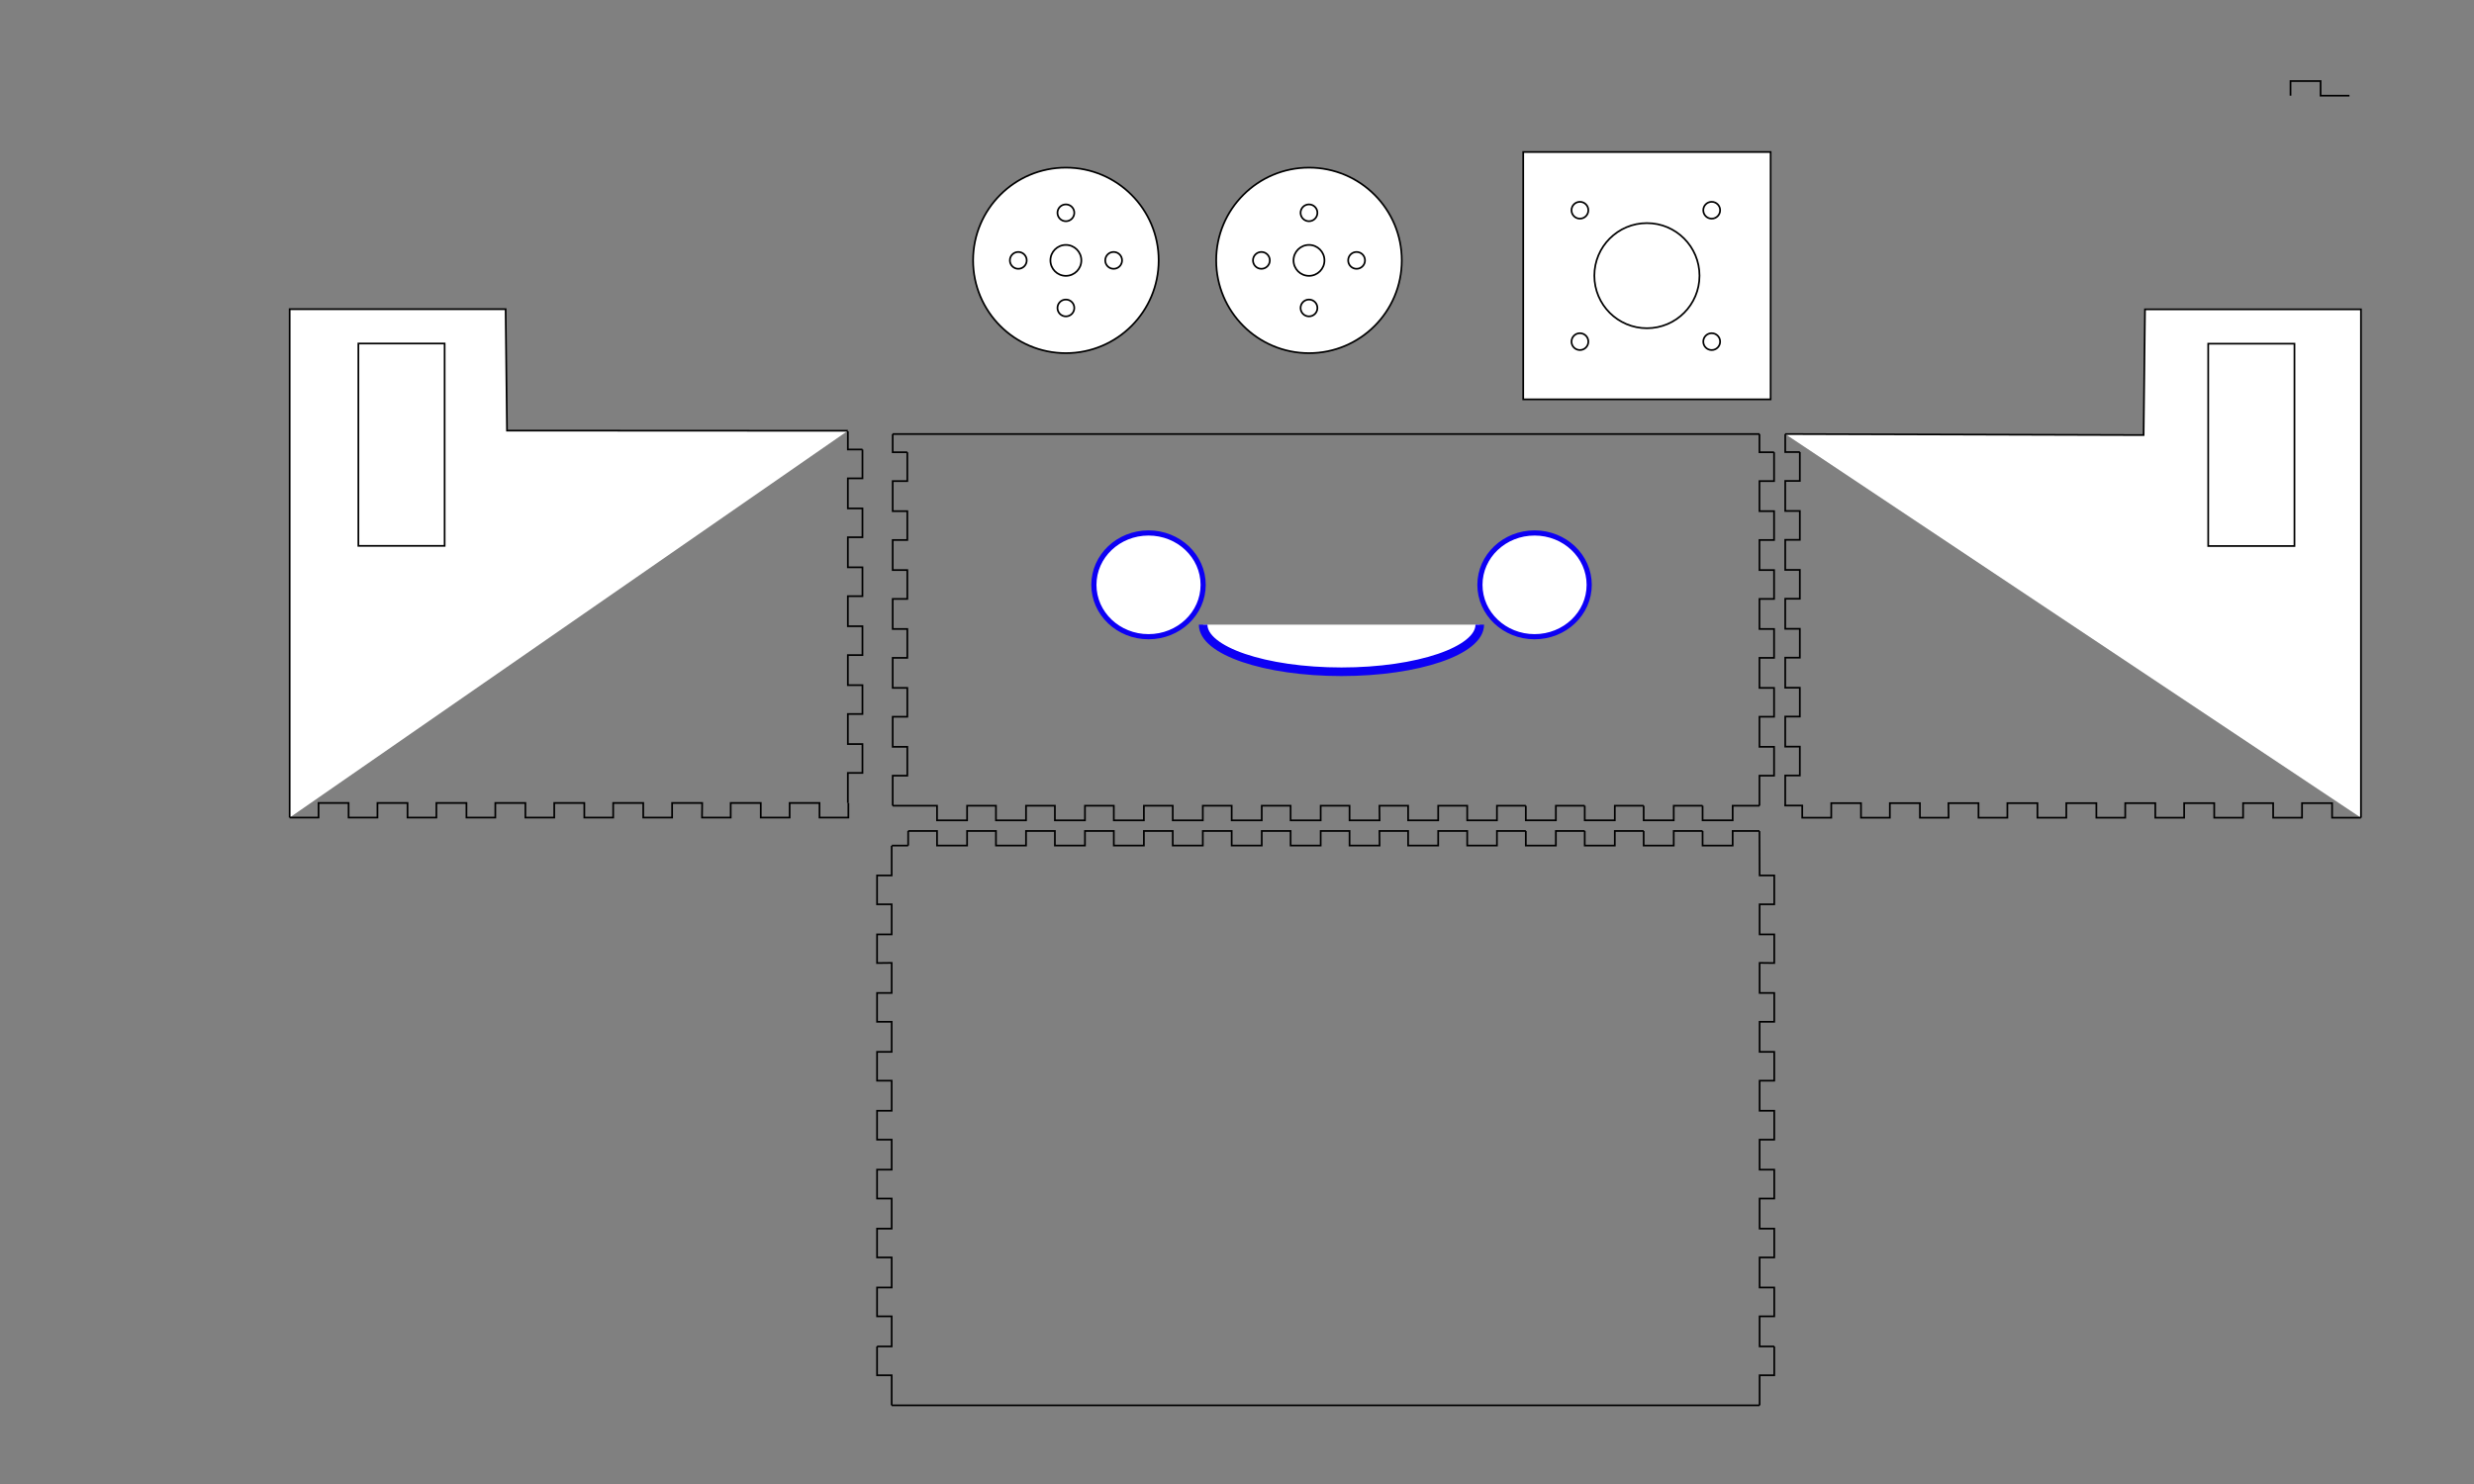 <?xml version="1.0" encoding="utf-8"?>
<!-- Generator: Adobe Illustrator 23.0.1, SVG Export Plug-In . SVG Version: 6.00 Build 0)  -->
<svg version="1.1" id="Layer_1" xmlns="http://www.w3.org/2000/svg" xmlns:xlink="http://www.w3.org/1999/xlink" x="0px" y="0px"
	 width="1440px" height="864px" viewBox="0 0 1440 864" style="enable-background:new 0 0 1440 864;" xml:space="preserve">
<rect x="0" y="0" width="1440" height="864" fill="#808080" stroke="none"/>
<style type="text/css">
	.st0{fill:#FFFFFF;stroke:#000000;stroke-miterlimit:10;}
	.st1{fill:#FFFFFF;stroke:#0D00F4;stroke-width:3;stroke-miterlimit:10;}
	.st2{fill:#FFFFFF;stroke:#0D00F4;stroke-width:5;stroke-miterlimit:10;}
	.st3{fill:none;stroke:#000000;}
</style>
<rect x="886.6" y="88.5" class="st0" width="144" height="144"/>
<path class="st0" d="M1033.1,483.8"/>
<line class="st0" x1="519" y1="818.2" x2="1024.1" y2="818.2"/>
<path class="st0" d="M528.6,483.8"/>
<path class="st0" d="M519.6,469.1"/>
<line class="st0" x1="1024.1" y1="252.7" x2="519.6" y2="252.7"/>
<path class="st0" d="M1024.1,469.1"/>
<g>
	<circle class="st0" cx="958.6" cy="160.5" r="30.6"/>
	<circle class="st0" cx="996.3" cy="122.4" r="4.9"/>
	<circle class="st0" cx="996.3" cy="198.9" r="4.9"/>
	<circle class="st0" cx="919.6" cy="122.4" r="4.9"/>
	<circle class="st0" cx="919.6" cy="198.9" r="4.9"/>
</g>
<g>
	<circle class="st0" cx="761.9" cy="151.6" r="54"/>
	<circle class="st0" cx="761.9" cy="151.6" r="9"/>
	<circle class="st0" cx="761.9" cy="123.9" r="4.9"/>
	<circle class="st0" cx="761.9" cy="179.3" r="4.9"/>
	<circle class="st0" cx="734.2" cy="151.6" r="4.9"/>
	<circle class="st0" cx="789.6" cy="151.6" r="4.9"/>
</g>
<g>
	<circle class="st0" cx="620.4" cy="151.6" r="54"/>
	<circle class="st0" cx="620.4" cy="151.6" r="9"/>
	<circle class="st0" cx="620.4" cy="123.9" r="4.9"/>
	<circle class="st0" cx="620.4" cy="179.3" r="4.9"/>
	<circle class="st0" cx="592.7" cy="151.6" r="4.9"/>
	<circle class="st0" cx="648.2" cy="151.6" r="4.9"/>
</g>
<path class="st0" d="M511,714.1"/>
<path class="st0" d="M511,588.5"/>
<ellipse class="st1" cx="668.5" cy="340.5" rx="31.8" ry="30.2"/>
<ellipse class="st1" cx="893.2" cy="340.5" rx="31.8" ry="30.2"/>
<path class="st2" d="M861.3,363.7c0,15.1-36,27.4-80.5,27.4c-44.5,0-80.5-12.3-80.5-27.4"/>
<path id="path6371_1_" class="st3" d="M519.6,469.1h25.8v8.5h17.5v-8.5h16.8v8.5h17.5v-8.5H614v8.5h17.5v-8.5h16.8v8.5h17.5v-8.5
	h16.8v8.5h17.5v-8.5h16.8v8.5h17.5v-8.5h16.8v8.5h17.5v-8.5h16.8v8.5H803l-0.1-8.5h16.7l0,8.5h17.5l0-8.5H854l0,8.5h17.3l0-8.5h16.8
	"/>
<path id="path6371_2_" class="st3" d="M1333.2,55.7l0-8.5h17.5l0,8.5h16.8"/>
<path id="path6371_3_" class="st3" d="M888.1,469.1l0,8.5h17.5l0-8.5h16.8"/>
<path id="path6371_4_" class="st3" d="M922.4,469.1l0,8.5h17.5l0-8.5h16.8"/>
<path id="path6371_5_" class="st3" d="M956.7,469.1l0,8.5h17.5l0-8.5H991"/>
<path id="path6371_6_" class="st3" d="M991,469.1l0,8.5h17.5l0-8.5h15.6"/>
<path id="path6371_11_" class="st3" d="M528.6,483.8h16.8v8.5h17.5v-8.5h16.8v8.5h17.5v-8.5H614v8.5h17.5v-8.5h16.8v8.5h17.5v-8.5
	h16.8v8.5h17.5v-8.5h16.8v8.5h17.5v-8.5h16.8v8.5h17.5v-8.5h16.8v8.5H803l-0.1-8.5h16.7l0,8.5h17.5l0-8.5H854l0,8.5h17.3l0-8.5h16.8
	"/>
<path id="path6371_10_" class="st3" d="M888.1,483.8l0,8.5h17.5l0-8.5h16.8"/>
<path id="path6371_9_" class="st3" d="M922.4,483.8l0,8.5h17.5l0-8.5h16.8"/>
<path id="path6371_8_" class="st3" d="M956.7,483.8l0,8.5h17.5l0-8.5H991"/>
<path id="path6371_7_" class="st3" d="M991,483.8l0,8.5h17.5l0-8.5h15.6"/>
<path id="path6371_20_" class="st3" d="M493.5,467.5V450h8.5v-16.8h-8.5v-17.5h8.5v-16.8h-8.5v-17.5h8.5v-16.8h-8.5v-17.5h8.5v-16.8
	h-8.5v-17.5h8.5V296h-8.5v-17.5h8.5v-16.8"/>
<path id="path6371_12_" class="st3" d="M502,261.7l-8.5,0v-10.6"/>
<polyline class="st0" points="168.6,476 168.6,180 294.3,180 295.1,250.7 493.5,250.8 "/>
<path class="st0" d="M493.5,467.2"/>
<path id="path6371_27_" class="st3" d="M311.8,195.4"/>
<path id="path6371_29_" class="st3" d="M493.5,467.2"/>
<path id="path6371_25_" class="st3" d="M485,467.2"/>
<path id="path6371_24_" class="st3" d="M492.8,473.4"/>
<path id="path6371_23_" class="st3" d="M475.4,572.6"/>
<path id="path6371_22_" class="st3" d="M485,227.1"/>
<path id="path6371_28_" class="st3" d="M493.5,250.8"/>
<path id="path6371_21_" class="st3" d="M168.6,476h16.8v-8.5h17.5v8.5h16.8v-8.5h17.5v8.5H254v-8.5h17.5v8.5h16.8v-8.5h17.5v8.5
	h16.8v-8.5h17.5v8.5h16.8v-8.5h17.5v8.5h16.8v-8.5h17.5l-0.1,8.5h16.7l0-8.5h17.5l0,8.5h16.8l0-8.5H477l0,8.5h16.8v-8.5"/>
<path class="st0" d="M527.6,714.1"/>
<path class="st0" d="M527.6,588.5"/>
<path id="path6371_31_" class="st3" d="M527.7,675.5"/>
<path id="path6371_30_" class="st3" d="M519.1,492.3h9.5"/>
<path id="path6371_34_" class="st3" d="M519.1,495.4"/>
<path id="path6371_35_" class="st3" d="M510.5,783.9h8.5v-17.5h-8.5v-16.8h8.5v-17.5h-8.5v-16.8h8.5v-17.5h-8.5V681h8.5v-17.5h-8.5
	v-16.8h8.5v-17.5h-8.5v-16.8h8.5v-17.5h-8.5v-16.8h8.5v-17.5l-8.5,0.1V544l8.5,0v-17.5l-8.5,0v-16.8l8.5,0v-17.3"/>
<path id="path6371_32_" class="st3" d="M522.1,807.9"/>
<line class="st3" x1="528.6" y1="483.8" x2="528.6" y2="492.3"/>
<path id="path6371_26_" class="st3" d="M519,818.2v-17.5l-8.5,0v-16.8"/>
<path id="path6371_36_" class="st3" d="M519.6,469.1v-17.5h8.5v-16.8h-8.5v-17.5h8.5v-16.8h-8.5V383h8.5v-16.8h-8.5v-17.5h8.5v-16.8
	h-8.5v-17.5h8.5v-16.8h-8.5v-17.5h8.5v-16.8"/>
<path id="path6371_33_" class="st3" d="M528.1,263.3l-8.5,0v-10.6"/>
<path id="path6371_38_" class="st3" d="M1024.1,469.1v-17.5h8.5v-16.8h-8.5v-17.5h8.5v-16.8h-8.5V383h8.5v-16.8h-8.5v-17.5h8.5
	v-16.8h-8.5v-17.5h8.5v-16.8h-8.5v-17.5h8.5v-16.8"/>
<path id="path6371_37_" class="st3" d="M1032.6,263.3l-8.5,0v-10.6"/>
<path id="path6371_40_" class="st3" d="M1039.1,469v-17.5h8.5v-16.8h-8.5v-17.5h8.5v-16.8h-8.5v-17.5h8.5v-16.8h-8.5v-17.5h8.5
	v-16.8h-8.5v-17.5h8.5v-16.8h-8.5V280h8.5v-16.8"/>
<path id="path6371_39_" class="st3" d="M1047.6,263.2l-8.5,0v-10.5"/>
<path id="path6371_50_" class="st3" d="M1049.3,467.5"/>
<path id="path6371_49_" class="st3" d="M1049.3,251.1"/>
<polyline class="st0" points="1374.2,476.1 1374.2,180.1 1248.5,180.1 1247.7,253.3 1039.1,252.7 "/>
<path class="st0" d="M1049.3,467.3"/>
<path id="path6371_19_" class="st3" d="M1231.1,195.4"/>
<path id="path6371_18_" class="st3" d="M1049.3,467.3"/>
<path id="path6371_17_" class="st3" d="M1057.8,467.3"/>
<path id="path6371_16_" class="st3" d="M1050,473.5"/>
<path id="path6371_15_" class="st3" d="M1057.8,227.2"/>
<path id="path6371_14_" class="st3" d="M1049.3,250.9"/>
<path id="path6371_13_" class="st3" d="M1374.2,476.1h-16.8v-8.5h-17.5v8.5h-16.8v-8.5h-17.5v8.5h-16.8v-8.5h-17.5v8.5h-16.8v-8.5
	H1237v8.5h-16.8v-8.5h-17.5v8.5h-16.8v-8.5h-17.5v8.5h-16.8v-8.5h-17.5l0.1,8.5h-16.7l0-8.5h-17.5l0,8.5h-16.8l0-8.5h-17.3l0,8.5
	H1049V469"/>
<path id="path6371_46_" class="st3" d="M1024.1,818.2"/>
<path id="path6371_47_" class="st3" d="M1023.5,495.4"/>
<path id="path6371_45_" class="st3" d="M1024.1,818.2"/>
<path class="st0" d="M1032.2,714.1"/>
<path class="st0" d="M1032.2,588.5"/>
<path class="st0" d="M1015.6,714.1"/>
<path class="st0" d="M1015.6,588.5"/>
<path id="path6371_48_" class="st3" d="M1015.5,675.5"/>
<path id="path6371_44_" class="st3" d="M1032.7,783.9h-8.5v-17.5h8.5v-16.8h-8.5v-17.5h8.5v-16.8h-8.5v-17.5h8.5V681h-8.5v-17.5h8.5
	v-16.8h-8.5v-17.5h8.5v-16.8h-8.5v-17.5h8.5v-16.8h-8.5v-17.5l8.5,0.1V544l-8.5,0v-17.5l8.5,0v-16.8l-8.5,0l-0.1-25.8"/>
<path id="path6371_43_" class="st3" d="M1024.2,818.2v-17.5l8.5,0v-16.8"/>
<line class="st3" x1="1049.3" y1="467.5" x2="1049.3" y2="467.5"/>
<line class="st3" x1="1049.5" y1="469" x2="1038.6" y2="469"/>
<rect x="208.6" y="200" class="st0" width="50.2" height="117.8"/>
<rect x="1285.3" y="200.1" class="st0" width="50.2" height="117.8"/>
</svg>
